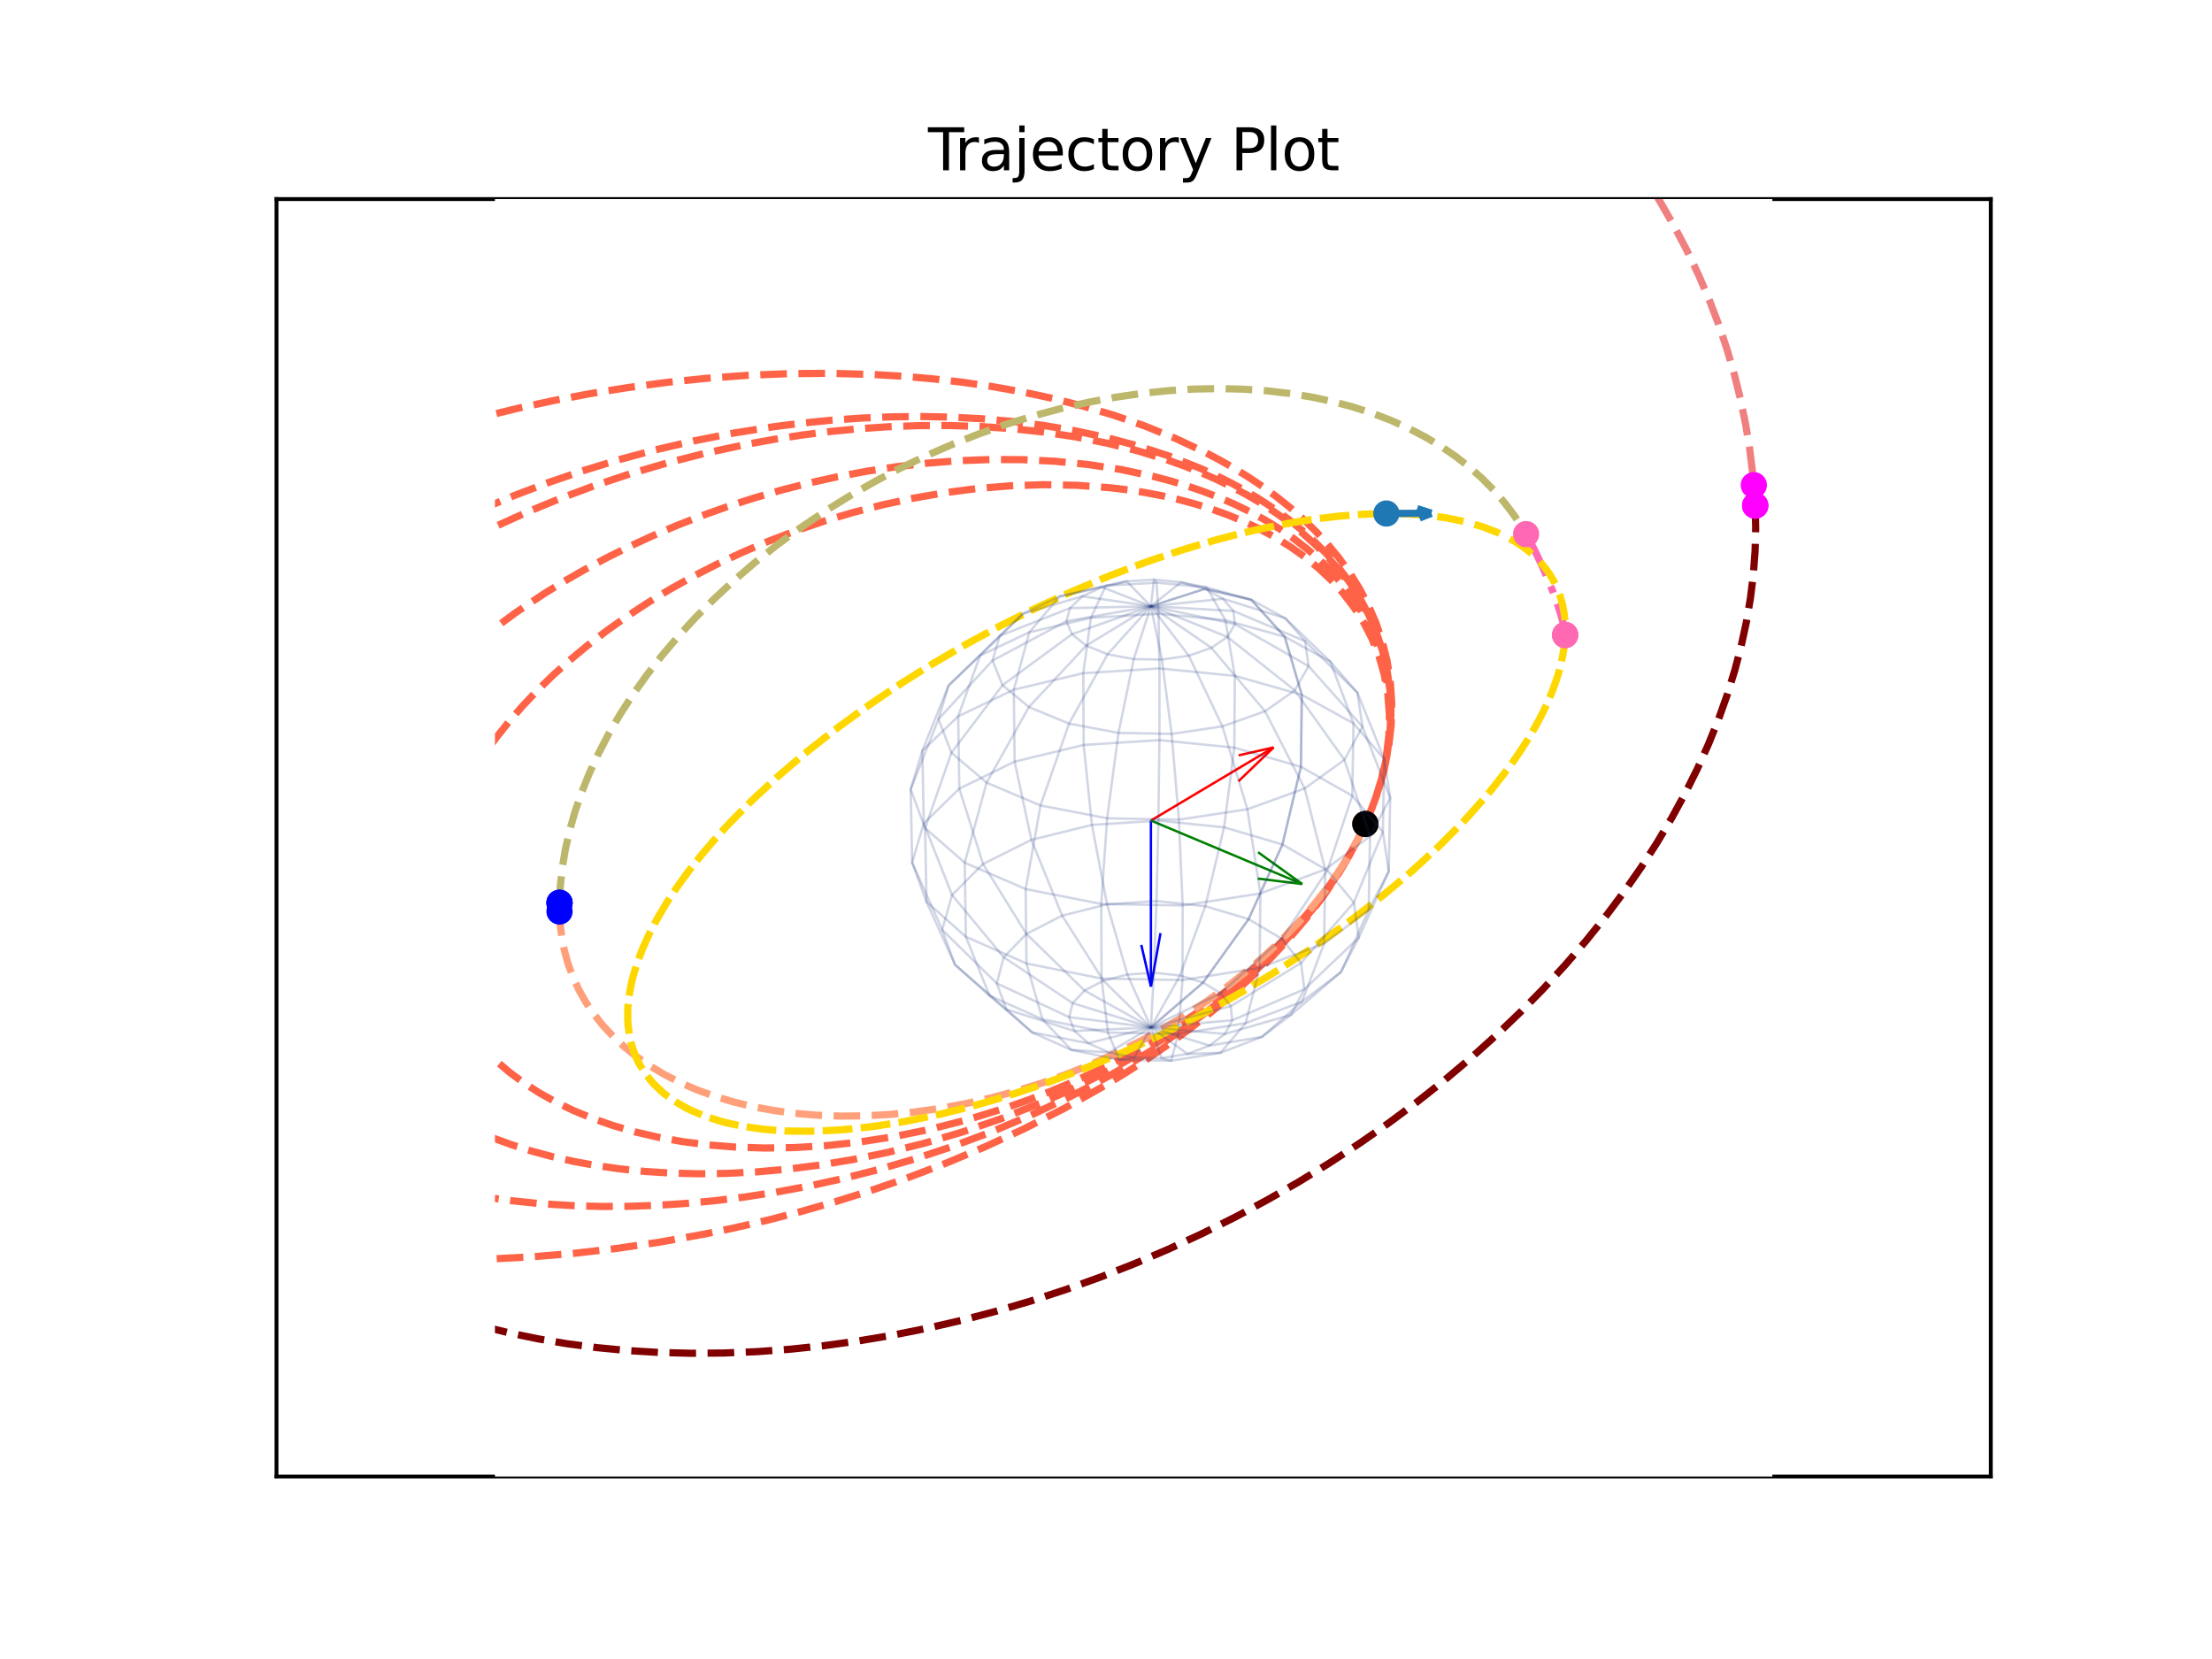 <?xml version="1.0" encoding="utf-8" standalone="no"?>
<!DOCTYPE svg PUBLIC "-//W3C//DTD SVG 1.1//EN"
  "http://www.w3.org/Graphics/SVG/1.1/DTD/svg11.dtd">
<svg xmlns:xlink="http://www.w3.org/1999/xlink" width="460.8pt" height="345.6pt" viewBox="0 0 460.8 345.6" xmlns="http://www.w3.org/2000/svg" version="1.1">
 <defs>
  <style type="text/css">*{stroke-linejoin: round; stroke-linecap: butt}</style>
 </defs>
 <g id="figure_1">
  <g id="patch_1">
   <path d="M 0 345.6 
L 460.8 345.6 
L 460.8 0 
L 0 0 
z
" style="fill: #ffffff"/>
  </g>
  <g id="axes_1">
   <g id="patch_2">
    <path d="M 57.6 307.584 
L 414.72 307.584 
L 414.72 41.472 
L 57.6 41.472 
z
" style="fill: #ffffff"/>
   </g>
   <g id="patch_3">
    <path d="M 57.6 307.584 
L 57.6 41.472 
" style="fill: none; stroke: #000000; stroke-width: 0.8; stroke-linejoin: miter; stroke-linecap: square"/>
   </g>
   <g id="patch_4">
    <path d="M 414.72 307.584 
L 414.72 41.472 
" style="fill: none; stroke: #000000; stroke-width: 0.8; stroke-linejoin: miter; stroke-linecap: square"/>
   </g>
   <g id="patch_5">
    <path d="M 57.6 307.584 
L 414.72 307.584 
" style="fill: none; stroke: #000000; stroke-width: 0.8; stroke-linejoin: miter; stroke-linecap: square"/>
   </g>
   <g id="patch_6">
    <path d="M 57.6 41.472 
L 414.72 41.472 
" style="fill: none; stroke: #000000; stroke-width: 0.8; stroke-linejoin: miter; stroke-linecap: square"/>
   </g>
   <g id="text_1">
    <!-- Trajectory Plot -->
    <g transform="translate(193.323 35.472) scale(0.12 -0.12)">
     <defs>
      <path id="DejaVuSans-54" d="M -19 4666 
L 3928 4666 
L 3928 4134 
L 2272 4134 
L 2272 0 
L 1638 0 
L 1638 4134 
L -19 4134 
L -19 4666 
z
" transform="scale(0.016)"/>
      <path id="DejaVuSans-72" d="M 2631 2963 
Q 2534 3019 2420 3045 
Q 2306 3072 2169 3072 
Q 1681 3072 1420 2755 
Q 1159 2438 1159 1844 
L 1159 0 
L 581 0 
L 581 3500 
L 1159 3500 
L 1159 2956 
Q 1341 3275 1631 3429 
Q 1922 3584 2338 3584 
Q 2397 3584 2469 3576 
Q 2541 3569 2628 3553 
L 2631 2963 
z
" transform="scale(0.016)"/>
      <path id="DejaVuSans-61" d="M 2194 1759 
Q 1497 1759 1228 1600 
Q 959 1441 959 1056 
Q 959 750 1161 570 
Q 1363 391 1709 391 
Q 2188 391 2477 730 
Q 2766 1069 2766 1631 
L 2766 1759 
L 2194 1759 
z
M 3341 1997 
L 3341 0 
L 2766 0 
L 2766 531 
Q 2569 213 2275 61 
Q 1981 -91 1556 -91 
Q 1019 -91 701 211 
Q 384 513 384 1019 
Q 384 1609 779 1909 
Q 1175 2209 1959 2209 
L 2766 2209 
L 2766 2266 
Q 2766 2663 2505 2880 
Q 2244 3097 1772 3097 
Q 1472 3097 1187 3025 
Q 903 2953 641 2809 
L 641 3341 
Q 956 3463 1253 3523 
Q 1550 3584 1831 3584 
Q 2591 3584 2966 3190 
Q 3341 2797 3341 1997 
z
" transform="scale(0.016)"/>
      <path id="DejaVuSans-6a" d="M 603 3500 
L 1178 3500 
L 1178 -63 
Q 1178 -731 923 -1031 
Q 669 -1331 103 -1331 
L -116 -1331 
L -116 -844 
L 38 -844 
Q 366 -844 484 -692 
Q 603 -541 603 -63 
L 603 3500 
z
M 603 4863 
L 1178 4863 
L 1178 4134 
L 603 4134 
L 603 4863 
z
" transform="scale(0.016)"/>
      <path id="DejaVuSans-65" d="M 3597 1894 
L 3597 1613 
L 953 1613 
Q 991 1019 1311 708 
Q 1631 397 2203 397 
Q 2534 397 2845 478 
Q 3156 559 3463 722 
L 3463 178 
Q 3153 47 2828 -22 
Q 2503 -91 2169 -91 
Q 1331 -91 842 396 
Q 353 884 353 1716 
Q 353 2575 817 3079 
Q 1281 3584 2069 3584 
Q 2775 3584 3186 3129 
Q 3597 2675 3597 1894 
z
M 3022 2063 
Q 3016 2534 2758 2815 
Q 2500 3097 2075 3097 
Q 1594 3097 1305 2825 
Q 1016 2553 972 2059 
L 3022 2063 
z
" transform="scale(0.016)"/>
      <path id="DejaVuSans-63" d="M 3122 3366 
L 3122 2828 
Q 2878 2963 2633 3030 
Q 2388 3097 2138 3097 
Q 1578 3097 1268 2742 
Q 959 2388 959 1747 
Q 959 1106 1268 751 
Q 1578 397 2138 397 
Q 2388 397 2633 464 
Q 2878 531 3122 666 
L 3122 134 
Q 2881 22 2623 -34 
Q 2366 -91 2075 -91 
Q 1284 -91 818 406 
Q 353 903 353 1747 
Q 353 2603 823 3093 
Q 1294 3584 2113 3584 
Q 2378 3584 2631 3529 
Q 2884 3475 3122 3366 
z
" transform="scale(0.016)"/>
      <path id="DejaVuSans-74" d="M 1172 4494 
L 1172 3500 
L 2356 3500 
L 2356 3053 
L 1172 3053 
L 1172 1153 
Q 1172 725 1289 603 
Q 1406 481 1766 481 
L 2356 481 
L 2356 0 
L 1766 0 
Q 1100 0 847 248 
Q 594 497 594 1153 
L 594 3053 
L 172 3053 
L 172 3500 
L 594 3500 
L 594 4494 
L 1172 4494 
z
" transform="scale(0.016)"/>
      <path id="DejaVuSans-6f" d="M 1959 3097 
Q 1497 3097 1228 2736 
Q 959 2375 959 1747 
Q 959 1119 1226 758 
Q 1494 397 1959 397 
Q 2419 397 2687 759 
Q 2956 1122 2956 1747 
Q 2956 2369 2687 2733 
Q 2419 3097 1959 3097 
z
M 1959 3584 
Q 2709 3584 3137 3096 
Q 3566 2609 3566 1747 
Q 3566 888 3137 398 
Q 2709 -91 1959 -91 
Q 1206 -91 779 398 
Q 353 888 353 1747 
Q 353 2609 779 3096 
Q 1206 3584 1959 3584 
z
" transform="scale(0.016)"/>
      <path id="DejaVuSans-79" d="M 2059 -325 
Q 1816 -950 1584 -1140 
Q 1353 -1331 966 -1331 
L 506 -1331 
L 506 -850 
L 844 -850 
Q 1081 -850 1212 -737 
Q 1344 -625 1503 -206 
L 1606 56 
L 191 3500 
L 800 3500 
L 1894 763 
L 2988 3500 
L 3597 3500 
L 2059 -325 
z
" transform="scale(0.016)"/>
      <path id="DejaVuSans-20" transform="scale(0.016)"/>
      <path id="DejaVuSans-50" d="M 1259 4147 
L 1259 2394 
L 2053 2394 
Q 2494 2394 2734 2622 
Q 2975 2850 2975 3272 
Q 2975 3691 2734 3919 
Q 2494 4147 2053 4147 
L 1259 4147 
z
M 628 4666 
L 2053 4666 
Q 2838 4666 3239 4311 
Q 3641 3956 3641 3272 
Q 3641 2581 3239 2228 
Q 2838 1875 2053 1875 
L 1259 1875 
L 1259 0 
L 628 0 
L 628 4666 
z
" transform="scale(0.016)"/>
      <path id="DejaVuSans-6c" d="M 603 4863 
L 1178 4863 
L 1178 0 
L 603 0 
L 603 4863 
z
" transform="scale(0.016)"/>
     </defs>
     <use xlink:href="#DejaVuSans-54"/>
     <use xlink:href="#DejaVuSans-72" x="46.334"/>
     <use xlink:href="#DejaVuSans-61" x="87.447"/>
     <use xlink:href="#DejaVuSans-6a" x="148.727"/>
     <use xlink:href="#DejaVuSans-65" x="176.51"/>
     <use xlink:href="#DejaVuSans-63" x="238.033"/>
     <use xlink:href="#DejaVuSans-74" x="293.014"/>
     <use xlink:href="#DejaVuSans-6f" x="332.223"/>
     <use xlink:href="#DejaVuSans-72" x="393.404"/>
     <use xlink:href="#DejaVuSans-79" x="434.518"/>
     <use xlink:href="#DejaVuSans-20" x="493.697"/>
     <use xlink:href="#DejaVuSans-50" x="525.484"/>
     <use xlink:href="#DejaVuSans-6c" x="585.787"/>
     <use xlink:href="#DejaVuSans-6f" x="613.57"/>
     <use xlink:href="#DejaVuSans-74" x="674.752"/>
    </g>
   </g>
  </g>
  <g id="patch_7">
   <path d="M 103.104 307.584 
L 369.216 307.584 
L 369.216 41.472 
L 103.104 41.472 
z
" style="fill: #ffffff"/>
  </g>
  <g id="axes_2">
   <g id="line2d_1">
    <path clip-path="url(#pd0f979c79f)" style="fill: none; stroke-dasharray: 5.55,2.4; stroke-dashoffset: 0; stroke: #ff8c00; stroke-width: 1.5"/>
   </g>
   <g id="line2d_2">
    <path d="M 310.729 -1 
L 318.941 7.633 
L 325.637 14.989 
L 329.745 19.724 
L 329.745 19.724 
" clip-path="url(#pd0f979c79f)" style="fill: none; stroke-dasharray: 9.6,2.4,1.5,2.4; stroke-dashoffset: 0; stroke: #00ffff; stroke-width: 1.5"/>
   </g>
   <g id="line2d_3">
    <path d="M 331.452 21.766 
L 335.359 26.678 
L 339.098 31.742 
L 342.512 36.741 
L 345.748 41.886 
L 348.666 46.944 
L 351.398 52.138 
L 353.822 57.224 
L 356.056 62.433 
L 357.997 67.51 
L 359.746 72.698 
L 361.292 77.994 
L 362.567 83.125 
L 363.642 88.349 
L 364.511 93.662 
L 365.167 99.06 
L 365.353 101.07 
L 365.353 101.07 
" clip-path="url(#pd0f979c79f)" style="fill: none; stroke-dasharray: 5.55,2.4; stroke-dashoffset: 0; stroke: #f08080; stroke-width: 1.5"/>
   </g>
   <g id="line2d_4">
    <path d="M 365.353 101.07 
L 365.637 105.31 
L 365.637 105.31 
" clip-path="url(#pd0f979c79f)" style="fill: none; stroke-dasharray: 9.6,2.4,1.5,2.4; stroke-dashoffset: 0; stroke: #ff00ff; stroke-width: 1.5"/>
   </g>
   <g id="line2d_5">
    <path d="M 365.639 105.335 
L 365.742 110.03 
L 365.615 114.805 
L 365.253 119.653 
L 364.653 124.567 
L 363.81 129.54 
L 362.724 134.565 
L 361.392 139.632 
L 359.813 144.734 
L 357.988 149.86 
L 355.915 155.002 
L 353.598 160.149 
L 351.038 165.292 
L 348.239 170.419 
L 345.204 175.521 
L 341.94 180.587 
L 338.452 185.606 
L 334.547 190.827 
L 330.411 195.973 
L 326.055 201.031 
L 321.49 205.991 
L 316.728 210.841 
L 311.781 215.572 
L 306.402 220.401 
L 300.851 225.077 
L 295.144 229.592 
L 289.296 233.938 
L 283.324 238.108 
L 276.953 242.28 
L 270.483 246.247 
L 263.93 250.003 
L 257.314 253.546 
L 250.346 257.019 
L 243.345 260.256 
L 236.326 263.255 
L 229.307 266.018 
L 221.998 268.651 
L 214.72 271.031 
L 207.487 273.161 
L 200.314 275.046 
L 193.211 276.69 
L 185.899 278.153 
L 178.687 279.365 
L 171.584 280.335 
L 164.6 281.068 
L 157.743 281.571 
L 150.754 281.857 
L 143.91 281.91 
L 137.198 281.735 
L 130.652 281.338 
L 124.275 280.729 
L 118.073 279.913 
L 112.049 278.899 
L 106.206 277.692 
L 100.547 276.301 
L 95.075 274.731 
L 89.792 272.989 
L 84.7 271.082 
L 79.801 269.016 
L 75.095 266.796 
L 70.585 264.429 
L 66.271 261.919 
L 62.154 259.274 
L 58.235 256.498 
L 54.514 253.596 
L 50.993 250.573 
L 47.672 247.435 
L 44.551 244.187 
L 41.63 240.834 
L 38.91 237.379 
L 36.391 233.829 
L 34.073 230.187 
L 31.955 226.459 
L 30.039 222.648 
L 28.323 218.76 
L 26.754 214.644 
L 25.401 210.455 
L 24.264 206.196 
L 23.342 201.874 
L 23.056 200.257 
L 23.056 200.257 
" clip-path="url(#pd0f979c79f)" style="fill: none; stroke-dasharray: 5.55,2.4; stroke-dashoffset: 0; stroke: #800000; stroke-width: 1.5"/>
   </g>
   <g id="line2d_6">
    <path d="M 23.056 200.257 
L 23.053 200.24 
L 23.05 200.223 
L 23.047 200.205 
L 23.044 200.188 
L 23.041 200.171 
L 23.038 200.154 
L 23.035 200.137 
L 23.033 200.12 
L 23.03 200.103 
L 23.027 200.086 
L 23.024 200.069 
L 23.021 200.052 
L 23.019 200.035 
L 23.016 200.019 
L 23.013 200.002 
L 23.01 199.985 
L 23.008 199.968 
L 23.005 199.952 
L 23.002 199.935 
L 22.999 199.919 
L 22.997 199.902 
L 22.994 199.885 
L 22.991 199.869 
L 22.989 199.853 
L 22.986 199.836 
L 22.983 199.82 
L 22.981 199.804 
L 22.978 199.787 
L 22.975 199.771 
L 22.973 199.755 
L 22.97 199.739 
L 22.968 199.723 
L 22.965 199.706 
L 22.962 199.69 
L 22.96 199.674 
L 22.957 199.658 
L 22.955 199.642 
L 22.952 199.627 
L 22.95 199.611 
L 22.947 199.595 
L 22.945 199.579 
L 22.942 199.563 
L 22.94 199.548 
L 22.937 199.532 
L 22.935 199.516 
L 22.932 199.501 
L 22.93 199.485 
L 22.927 199.47 
L 22.925 199.454 
L 22.922 199.439 
L 22.92 199.423 
L 22.918 199.408 
L 22.915 199.393 
L 22.913 199.377 
L 22.91 199.362 
L 22.908 199.347 
L 22.906 199.332 
L 22.903 199.317 
L 22.901 199.302 
L 22.899 199.287 
L 22.896 199.272 
L 22.894 199.257 
L 22.892 199.242 
L 22.889 199.227 
L 22.887 199.212 
L 22.885 199.197 
L 22.883 199.183 
L 22.88 199.168 
L 22.878 199.153 
L 22.876 199.138 
L 22.874 199.124 
L 22.871 199.109 
L 22.869 199.095 
L 22.867 199.08 
L 22.865 199.066 
L 22.863 199.051 
L 22.861 199.037 
L 22.858 199.023 
L 22.856 199.009 
L 22.854 198.994 
L 22.852 198.98 
L 22.85 198.966 
L 22.848 198.952 
L 22.846 198.938 
L 22.844 198.924 
L 22.841 198.91 
L 22.839 198.896 
L 22.837 198.882 
L 22.835 198.868 
L 22.833 198.854 
L 22.831 198.84 
L 22.829 198.827 
L 22.827 198.813 
L 22.825 198.799 
L 22.823 198.786 
L 22.821 198.772 
L 22.819 198.759 
L 22.817 198.745 
L 22.815 198.732 
L 22.813 198.718 
L 22.811 198.705 
L 22.81 198.692 
L 22.808 198.678 
L 22.806 198.665 
L 22.804 198.652 
L 22.802 198.639 
L 22.8 198.626 
L 22.798 198.612 
L 22.796 198.599 
L 22.794 198.586 
L 22.793 198.573 
L 22.791 198.561 
L 22.789 198.548 
L 22.787 198.535 
L 22.785 198.522 
L 22.784 198.509 
L 22.782 198.497 
L 22.78 198.484 
L 22.778 198.471 
L 22.776 198.459 
L 22.775 198.446 
" clip-path="url(#pd0f979c79f)" style="fill: none; stroke-dasharray: 9.6,2.4,1.5,2.4; stroke-dashoffset: 0; stroke: #dc143c; stroke-width: 1.5"/>
   </g>
   <g id="line2d_7">
    <path d="M 22.774 198.444 
L 22.421 194.931 
L 22.331 191.371 
L 22.506 187.77 
L 22.944 184.131 
L 23.647 180.461 
L 24.613 176.763 
L 25.845 173.044 
L 27.341 169.307 
L 29.103 165.558 
L 31.131 161.802 
L 33.427 158.045 
L 35.989 154.292 
L 38.821 150.55 
L 41.921 146.823 
L 45.292 143.119 
L 48.935 139.444 
L 52.849 135.805 
L 57.036 132.209 
L 61.497 128.664 
L 66.233 125.178 
L 71.244 121.76 
L 76.531 118.419 
L 82.095 115.164 
L 87.935 112.006 
L 94.053 108.957 
L 100.449 106.029 
L 107.121 103.235 
L 114.069 100.589 
L 121.291 98.108 
L 128.787 95.809 
L 136.553 93.712 
L 144.586 91.837 
L 152.88 90.21 
L 161.429 88.857 
L 167.267 88.123 
L 173.21 87.534 
L 179.256 87.103 
L 185.4 86.842 
L 191.636 86.763 
L 197.958 86.883 
L 204.356 87.219 
L 210.82 87.789 
L 217.339 88.616 
L 223.896 89.722 
L 230.473 91.136 
L 237.044 92.889 
L 243.581 95.017 
L 250.043 97.56 
L 253.232 99.002 
L 256.382 100.565 
L 259.487 102.257 
L 262.536 104.085 
L 265.518 106.056 
L 268.421 108.178 
L 271.231 110.46 
L 273.932 112.911 
L 276.507 115.538 
L 278.934 118.351 
L 281.19 121.357 
L 283.251 124.563 
L 285.087 127.976 
L 286.667 131.599 
L 287.959 135.432 
L 288.927 139.472 
L 289.538 143.71 
L 289.758 148.132 
L 289.559 152.716 
L 288.919 157.433 
L 287.824 162.246 
L 286.261 167.148 
L 284.257 172.055 
L 281.815 176.953 
L 278.975 181.792 
L 275.79 186.511 
L 272.308 191.077 
L 268.578 195.466 
L 264.649 199.661 
L 260.565 203.654 
L 256.363 207.44 
L 252.081 211.021 
L 247.745 214.4 
L 243.38 217.586 
L 239.005 220.586 
L 234.636 223.409 
L 230.286 226.065 
L 221.677 230.913 
L 213.235 235.203 
L 204.989 238.999 
L 196.958 242.36 
L 189.146 245.335 
L 181.557 247.967 
L 174.186 250.291 
L 167.029 252.339 
L 160.08 254.138 
L 153.332 255.711 
L 146.777 257.078 
L 137.294 258.78 
L 128.209 260.106 
L 119.5 261.1 
L 111.15 261.795 
L 103.14 262.22 
L 95.455 262.4 
L 88.079 262.357 
L 81.001 262.109 
L 74.207 261.671 
L 67.689 261.058 
L 61.437 260.283 
L 55.441 259.355 
L 49.695 258.286 
L 44.191 257.083 
L 38.924 255.755 
L 33.887 254.309 
L 29.075 252.752 
L 24.485 251.088 
L 20.11 249.325 
L 15.949 247.467 
L 11.997 245.519 
L 8.252 243.486 
L 4.71 241.37 
L 1.369 239.177 
L -1 237.486 
M -1 140.731 
L 3.01 136.788 
L 7.643 132.607 
L 12.626 128.474 
L 17.963 124.399 
L 23.656 120.391 
L 29.707 116.462 
L 36.117 112.622 
L 42.888 108.884 
L 50.023 105.261 
L 57.523 101.768 
L 65.39 98.42 
L 73.625 95.234 
L 80.043 92.962 
L 86.669 90.801 
L 93.502 88.759 
L 100.544 86.847 
L 107.792 85.077 
L 115.247 83.459 
L 122.908 82.008 
L 130.772 80.739 
L 138.838 79.668 
L 147.102 78.813 
L 155.561 78.196 
L 164.207 77.84 
L 173.036 77.771 
L 182.035 78.021 
L 188.124 78.382 
L 194.278 78.912 
L 200.492 79.626 
L 206.759 80.538 
L 213.07 81.664 
L 219.414 83.025 
L 225.777 84.642 
L 232.144 86.539 
L 238.493 88.745 
L 244.798 91.292 
L 251.026 94.218 
L 254.097 95.837 
L 257.132 97.566 
L 260.123 99.413 
L 263.062 101.385 
L 265.94 103.488 
L 268.744 105.731 
L 271.463 108.121 
L 274.082 110.668 
L 276.584 113.378 
L 278.952 116.262 
L 281.163 119.327 
L 283.195 122.582 
L 285.019 126.033 
L 286.606 129.686 
L 287.924 133.544 
L 288.938 137.605 
L 289.614 141.865 
L 289.916 146.312 
L 289.813 150.927 
L 289.278 155.685 
L 288.295 160.552 
L 286.854 165.491 
L 284.98 170.408 
L 282.699 175.242 
L 280.016 180.014 
L 276.969 184.68 
L 273.605 189.205 
L 269.97 193.562 
L 266.114 197.73 
L 262.079 201.696 
L 257.91 205.454 
L 253.642 209 
L 249.307 212.338 
L 244.93 215.472 
L 240.535 218.41 
L 236.14 221.159 
L 231.759 223.729 
L 227.405 226.128 
L 223.086 228.367 
L 214.584 232.396 
L 206.294 235.885 
L 198.238 238.894 
L 190.43 241.474 
L 182.872 243.673 
L 175.564 245.53 
L 168.503 247.078 
L 161.683 248.347 
L 155.099 249.363 
L 148.743 250.147 
L 142.61 250.72 
L 136.691 251.098 
L 130.981 251.296 
L 125.473 251.327 
L 120.163 251.203 
L 112.555 250.749 
L 105.36 250.002 
L 98.563 248.986 
L 92.151 247.727 
L 86.111 246.242 
L 80.431 244.551 
L 75.102 242.669 
L 70.116 240.609 
L 65.464 238.385 
L 61.14 236.007 
L 57.137 233.486 
L 53.45 230.832 
L 50.075 228.053 
L 47.008 225.158 
L 44.243 222.153 
L 41.78 219.048 
L 39.614 215.847 
L 37.744 212.559 
L 36.167 209.189 
L 34.882 205.743 
L 33.888 202.227 
L 33.183 198.648 
L 32.767 195.011 
L 32.639 191.322 
L 32.799 187.586 
L 33.246 183.809 
L 33.981 179.996 
L 35.003 176.155 
L 36.313 172.29 
L 37.912 168.407 
L 39.799 164.512 
L 41.975 160.613 
L 44.441 156.714 
L 47.198 152.824 
L 50.247 148.948 
L 53.588 145.095 
L 57.221 141.271 
L 61.149 137.485 
L 65.372 133.745 
L 69.89 130.06 
L 74.704 126.439 
L 79.815 122.892 
L 85.223 119.43 
L 90.928 116.065 
L 96.932 112.809 
L 103.232 109.674 
L 109.83 106.676 
L 116.723 103.83 
L 123.911 101.154 
L 131.39 98.666 
L 139.159 96.388 
L 147.211 94.342 
L 155.543 92.556 
L 161.248 91.524 
L 167.071 90.63 
L 173.009 89.885 
L 179.056 89.301 
L 185.208 88.889 
L 191.46 88.666 
L 197.803 88.646 
L 204.23 88.847 
L 210.728 89.289 
L 217.285 89.993 
L 223.885 90.986 
L 230.507 92.295 
L 237.126 93.953 
L 243.709 95.996 
L 246.976 97.175 
L 250.218 98.466 
L 253.428 99.876 
L 256.599 101.411 
L 259.723 103.078 
L 262.788 104.884 
L 265.784 106.837 
L 268.699 108.946 
L 271.517 111.218 
L 274.222 113.662 
L 276.795 116.286 
L 279.216 119.099 
L 281.461 122.109 
L 283.503 125.323 
L 285.313 128.745 
L 286.861 132.378 
L 288.112 136.223 
L 289.033 140.274 
L 289.589 144.522 
L 289.749 148.95 
L 289.484 153.536 
L 288.775 158.25 
L 287.61 163.053 
L 285.987 167.914 
L 283.941 172.727 
L 281.498 177.45 
L 278.666 182.094 
L 275.49 186.617 
L 272.015 190.986 
L 268.289 195.177 
L 264.355 199.173 
L 260.26 202.961 
L 256.041 206.536 
L 251.734 209.897 
L 247.369 213.046 
L 242.971 215.989 
L 238.561 218.732 
L 234.158 221.284 
L 229.775 223.652 
L 225.425 225.847 
L 221.116 227.876 
L 216.857 229.749 
L 208.507 233.059 
L 200.407 235.841 
L 192.577 238.15 
L 185.024 240.037 
L 177.751 241.543 
L 170.756 242.706 
L 164.037 243.558 
L 157.587 244.128 
L 151.402 244.441 
L 145.475 244.517 
L 139.8 244.375 
L 134.37 244.033 
L 129.178 243.504 
L 124.222 242.804 
L 119.495 241.942 
L 114.991 240.931 
L 110.706 239.779 
L 106.636 238.495 
L 102.777 237.089 
L 99.124 235.566 
L 95.676 233.933 
L 92.427 232.198 
L 89.376 230.365 
L 86.521 228.441 
L 83.857 226.43 
L 81.384 224.336 
L 79.1 222.166 
L 77.002 219.922 
L 75.089 217.609 
L 73.36 215.232 
L 71.813 212.792 
L 70.446 210.295 
L 69.26 207.744 
L 68.253 205.142 
L 67.424 202.492 
L 66.773 199.799 
L 66.298 197.064 
L 66 194.291 
L 65.878 191.484 
L 65.931 188.645 
L 66.16 185.778 
L 66.563 182.885 
L 67.142 179.971 
L 67.895 177.037 
L 68.823 174.087 
L 69.925 171.124 
L 71.203 168.153 
L 72.654 165.175 
L 74.281 162.194 
L 76.082 159.215 
L 78.058 156.24 
L 80.209 153.273 
L 83.764 148.846 
L 87.713 144.46 
L 92.056 140.128 
L 96.794 135.865 
L 101.925 131.689 
L 107.45 127.615 
L 113.368 123.663 
L 117.531 121.105 
L 121.867 118.617 
L 126.375 116.205 
L 131.054 113.877 
L 135.904 111.64 
L 140.923 109.502 
L 146.108 107.472 
L 151.458 105.561 
L 156.97 103.778 
L 162.64 102.134 
L 168.466 100.642 
L 174.441 99.316 
L 180.562 98.169 
L 186.819 97.217 
L 193.207 96.479 
L 199.714 95.975 
L 206.328 95.725 
L 213.036 95.754 
L 219.817 96.09 
L 226.651 96.763 
L 233.509 97.809 
L 240.357 99.265 
L 243.764 100.161 
L 247.15 101.177 
L 250.51 102.32 
L 253.834 103.595 
L 257.114 105.011 
L 260.339 106.574 
L 263.496 108.294 
L 266.573 110.177 
L 269.555 112.232 
L 272.424 114.468 
L 275.161 116.894 
L 277.745 119.517 
L 280.152 122.345 
L 282.356 125.384 
L 284.327 128.64 
L 286.034 132.114 
L 287.444 135.806 
L 288.524 139.712 
L 289.24 143.821 
L 289.561 148.117 
L 289.459 152.579 
L 288.913 157.177 
L 287.912 161.876 
L 286.452 166.64 
L 284.561 171.371 
L 282.263 176.029 
L 279.562 180.625 
L 276.502 185.112 
L 273.126 189.455 
L 269.479 193.629 
L 265.608 197.61 
L 261.557 201.385 
L 257.366 204.946 
L 253.072 208.289 
L 248.707 211.414 
L 244.299 214.325 
L 239.872 217.027 
L 235.445 219.527 
L 231.035 221.834 
L 226.656 223.954 
L 222.319 225.899 
L 218.032 227.675 
L 213.803 229.292 
L 209.637 230.758 
L 201.512 233.268 
L 193.681 235.265 
L 186.157 236.799 
L 178.947 237.918 
L 172.052 238.66 
L 165.47 239.062 
L 159.197 239.153 
L 153.228 238.961 
L 147.558 238.509 
L 142.182 237.818 
L 137.093 236.907 
L 132.287 235.792 
L 127.758 234.489 
L 123.501 233.01 
L 119.512 231.369 
L 115.785 229.575 
L 112.318 227.64 
L 109.106 225.572 
L 106.147 223.381 
L 103.436 221.074 
L 100.972 218.659 
L 98.751 216.143 
L 96.772 213.534 
L 95.032 210.836 
L 93.53 208.058 
L 92.264 205.203 
L 91.232 202.28 
L 90.434 199.292 
L 89.868 196.245 
L 89.533 193.145 
L 89.428 189.997 
L 89.554 186.807 
L 89.908 183.578 
L 90.49 180.318 
L 91.301 177.031 
L 92.339 173.722 
L 93.604 170.397 
L 95.096 167.061 
L 96.815 163.72 
L 98.76 160.379 
L 100.931 157.046 
L 103.328 153.724 
L 105.951 150.422 
L 108.798 147.146 
L 111.87 143.901 
L 115.166 140.697 
L 118.685 137.539 
L 122.426 134.437 
L 126.389 131.397 
L 130.572 128.43 
L 134.974 125.545 
L 139.593 122.75 
L 144.426 120.058 
L 149.471 117.479 
L 154.724 115.026 
L 160.183 112.711 
L 165.842 110.55 
L 171.696 108.556 
L 177.737 106.749 
L 183.959 105.145 
L 190.351 103.765 
L 196.903 102.631 
L 203.599 101.768 
L 210.422 101.204 
L 217.353 100.969 
L 224.364 101.096 
L 231.424 101.624 
L 234.961 102.052 
L 238.494 102.597 
L 242.018 103.264 
L 245.525 104.06 
L 249.006 104.993 
L 252.454 106.069 
L 255.856 107.296 
L 259.203 108.682 
L 262.481 110.235 
L 265.675 111.963 
L 268.769 113.875 
L 271.745 115.979 
L 274.582 118.283 
L 277.257 120.796 
L 279.746 123.524 
L 282.021 126.473 
L 284.053 129.645 
L 285.809 133.044 
L 287.258 136.666 
L 288.365 140.504 
L 289.099 144.548 
L 289.43 148.779 
L 289.331 153.174 
L 288.785 157.702 
L 287.782 162.328 
L 286.32 167.011 
L 284.433 171.65 
L 284.433 171.65 
" clip-path="url(#pd0f979c79f)" style="fill: none; stroke-dasharray: 5.55,2.4; stroke-dashoffset: 0; stroke: #ff6347; stroke-width: 1.5"/>
   </g>
   <g id="line2d_8">
    <path d="M 284.431 171.655 
L 282.871 174.848 
L 280.847 178.456 
L 278.578 182.008 
L 276.086 185.483 
L 273.392 188.863 
L 270.519 192.136 
L 267.102 195.675 
L 263.519 199.048 
L 259.802 202.248 
L 255.978 205.269 
L 251.636 208.411 
L 247.227 211.326 
L 242.78 214.019 
L 237.872 216.728 
L 232.974 219.181 
L 227.668 221.575 
L 222.424 223.69 
L 217.261 225.541 
L 211.777 227.263 
L 206.42 228.711 
L 201.202 229.899 
L 195.747 230.91 
L 190.469 231.659 
L 185.374 232.164 
L 180.122 232.454 
L 175.085 232.502 
L 170.265 232.324 
L 165.662 231.937 
L 161.276 231.353 
L 157.105 230.587 
L 152.892 229.581 
L 148.921 228.393 
L 145.189 227.036 
L 141.696 225.521 
L 138.436 223.857 
L 135.397 222.046 
L 132.592 220.105 
L 130.018 218.041 
L 127.674 215.864 
L 125.559 213.58 
L 123.669 211.196 
L 122.005 208.72 
L 120.565 206.158 
L 119.347 203.517 
L 118.35 200.802 
L 117.573 198.02 
L 117.015 195.177 
L 116.675 192.277 
L 116.559 189.884 
L 116.559 189.884 
" clip-path="url(#pd0f979c79f)" style="fill: none; stroke-dasharray: 5.55,2.4; stroke-dashoffset: 0; stroke: #ffa07a; stroke-width: 1.5"/>
   </g>
   <g id="line2d_9">
    <path d="M 116.559 189.884 
L 116.558 189.865 
L 116.558 189.845 
L 116.558 189.825 
L 116.557 189.805 
L 116.557 189.785 
L 116.557 189.765 
L 116.556 189.745 
L 116.556 189.725 
L 116.556 189.705 
L 116.556 189.684 
L 116.555 189.664 
L 116.555 189.644 
L 116.555 189.623 
L 116.555 189.603 
L 116.554 189.583 
L 116.554 189.562 
L 116.554 189.542 
L 116.554 189.521 
L 116.553 189.5 
L 116.553 189.48 
L 116.553 189.459 
L 116.553 189.438 
L 116.553 189.417 
L 116.553 189.396 
L 116.552 189.376 
L 116.552 189.355 
L 116.552 189.334 
L 116.552 189.313 
L 116.552 189.291 
L 116.552 189.27 
L 116.552 189.249 
L 116.552 189.228 
L 116.552 189.207 
L 116.552 189.185 
L 116.552 189.164 
L 116.552 189.142 
L 116.551 189.121 
L 116.551 189.099 
L 116.551 189.078 
L 116.551 189.056 
L 116.551 189.034 
L 116.551 189.013 
L 116.552 188.991 
L 116.552 188.969 
L 116.552 188.947 
L 116.552 188.925 
L 116.552 188.903 
L 116.552 188.881 
L 116.552 188.859 
L 116.552 188.837 
L 116.552 188.815 
L 116.552 188.793 
L 116.552 188.771 
L 116.552 188.748 
L 116.553 188.726 
L 116.553 188.704 
L 116.553 188.681 
L 116.553 188.659 
L 116.553 188.636 
L 116.553 188.613 
L 116.554 188.591 
L 116.554 188.568 
L 116.554 188.545 
L 116.554 188.523 
L 116.555 188.5 
L 116.555 188.477 
L 116.555 188.454 
L 116.555 188.431 
L 116.556 188.408 
L 116.556 188.385 
L 116.556 188.362 
L 116.557 188.338 
L 116.557 188.315 
L 116.557 188.292 
L 116.558 188.269 
L 116.558 188.245 
L 116.558 188.222 
L 116.559 188.198 
L 116.559 188.175 
L 116.56 188.151 
L 116.56 188.127 
L 116.56 188.104 
L 116.561 188.08 
" clip-path="url(#pd0f979c79f)" style="fill: none; stroke-dasharray: 9.6,2.4,1.5,2.4; stroke-dashoffset: 0; stroke: #0000ff; stroke-width: 1.5"/>
   </g>
   <g id="line2d_10">
    <path d="M 116.561 188.076 
L 116.734 184.489 
L 117.123 180.863 
L 117.77 176.972 
L 118.656 173.052 
L 119.779 169.109 
L 121.137 165.153 
L 122.727 161.19 
L 124.545 157.229 
L 126.717 153.048 
L 129.138 148.887 
L 131.802 144.758 
L 134.705 140.671 
L 137.841 136.634 
L 141.205 132.659 
L 144.789 128.755 
L 148.587 124.932 
L 152.82 120.996 
L 157.273 117.173 
L 161.937 113.477 
L 166.8 109.918 
L 171.852 106.508 
L 177.081 103.26 
L 182.473 100.185 
L 187.719 97.444 
L 193.062 94.889 
L 198.514 92.519 
L 204.063 90.343 
L 209.693 88.37 
L 215.39 86.609 
L 221.14 85.071 
L 226.925 83.762 
L 232.408 82.746 
L 237.894 81.951 
L 243.369 81.382 
L 248.815 81.048 
L 253.902 80.951 
L 258.935 81.071 
L 263.902 81.413 
L 268.787 81.98 
L 273.278 82.719 
L 277.672 83.662 
L 281.954 84.81 
L 286.111 86.165 
L 289.867 87.618 
L 293.491 89.252 
L 296.972 91.068 
L 300.299 93.066 
L 303.24 95.082 
L 306.029 97.253 
L 308.656 99.576 
L 311.113 102.05 
L 313.39 104.67 
L 315.48 107.436 
L 317.233 110.113 
L 317.913 111.263 
L 317.913 111.263 
" clip-path="url(#pd0f979c79f)" style="fill: none; stroke-dasharray: 5.55,2.4; stroke-dashoffset: 0; stroke: #bdb76b; stroke-width: 1.5"/>
   </g>
   <g id="line2d_11">
    <path d="M 317.913 111.263 
L 319.682 114.576 
L 321.577 118.604 
L 323.404 123.005 
L 324.864 127.084 
L 325.736 130.129 
L 326.044 131.919 
L 326.052 132.281 
L 326.052 132.281 
" clip-path="url(#pd0f979c79f)" style="fill: none; stroke-dasharray: 9.6,2.4,1.5,2.4; stroke-dashoffset: 0; stroke: #ff69b4; stroke-width: 1.5"/>
   </g>
   <g id="line2d_12">
    <path d="M 326.051 132.284 
L 325.893 134.298 
L 325.584 136.386 
L 325.122 138.546 
L 324.504 140.775 
L 323.727 143.07 
L 322.79 145.428 
L 321.69 147.846 
L 320.426 150.32 
L 318.998 152.845 
L 317.406 155.418 
L 315.65 158.034 
L 313.732 160.686 
L 309.415 166.082 
L 304.478 171.56 
L 298.954 177.069 
L 292.885 182.559 
L 286.325 187.977 
L 279.334 193.271 
L 271.978 198.392 
L 264.332 203.293 
L 256.468 207.933 
L 248.462 212.275 
L 240.39 216.288 
L 232.321 219.947 
L 224.324 223.233 
L 216.46 226.135 
L 208.784 228.646 
L 201.346 230.763 
L 194.189 232.49 
L 187.347 233.832 
L 180.851 234.802 
L 174.725 235.41 
L 168.985 235.671 
L 163.646 235.602 
L 158.716 235.22 
L 154.2 234.543 
L 150.1 233.589 
L 146.414 232.376 
L 143.138 230.923 
L 140.267 229.248 
L 137.793 227.367 
L 135.709 225.299 
L 134.004 223.058 
L 132.668 220.66 
L 131.69 218.121 
L 131.06 215.454 
L 130.765 212.672 
L 130.794 209.789 
L 131.136 206.817 
L 131.779 203.766 
L 132.711 200.648 
L 133.922 197.472 
L 135.401 194.248 
L 137.135 190.987 
L 139.116 187.695 
L 141.333 184.382 
L 143.776 181.056 
L 146.435 177.723 
L 149.301 174.392 
L 152.364 171.069 
L 157.309 166.114 
L 162.65 161.215 
L 168.356 156.391 
L 174.4 151.664 
L 180.755 147.054 
L 187.393 142.581 
L 194.288 138.264 
L 201.411 134.125 
L 208.734 130.184 
L 216.228 126.463 
L 223.861 122.985 
L 231.602 119.773 
L 239.413 116.852 
L 247.258 114.25 
L 252.486 112.705 
L 257.696 111.323 
L 262.874 110.114 
L 268.005 109.085 
L 273.072 108.248 
L 278.057 107.613 
L 282.94 107.189 
L 287.701 106.989 
L 292.318 107.022 
L 296.766 107.301 
L 301.02 107.835 
L 305.052 108.638 
L 308.832 109.718 
L 312.33 111.087 
L 315.513 112.753 
L 316.976 113.701 
L 318.347 114.726 
L 319.621 115.83 
L 320.795 117.012 
L 321.864 118.275 
L 322.822 119.617 
L 323.666 121.04 
L 324.392 122.543 
L 324.993 124.126 
L 325.467 125.789 
L 325.808 127.532 
L 326.012 129.353 
L 326.076 131.252 
L 325.995 133.227 
L 325.766 135.277 
L 325.385 137.399 
L 324.85 139.592 
L 324.157 141.852 
L 323.304 144.177 
L 322.29 146.564 
L 321.112 149.009 
L 319.771 151.508 
L 318.266 154.056 
L 316.596 156.65 
L 314.763 159.284 
L 310.614 164.65 
L 305.838 170.111 
L 300.464 175.617 
L 294.535 181.117 
L 288.098 186.559 
L 281.214 191.89 
L 273.948 197.062 
L 266.371 202.026 
L 258.557 206.738 
L 250.581 211.162 
L 242.519 215.264 
L 234.443 219.018 
L 226.421 222.404 
L 218.516 225.408 
L 210.786 228.022 
L 203.281 230.243 
L 196.045 232.072 
L 189.118 233.515 
L 182.528 234.582 
L 176.302 235.284 
L 170.459 235.635 
L 165.014 235.651 
L 159.976 235.35 
L 155.35 234.749 
L 151.14 233.866 
L 147.345 232.72 
L 143.961 231.328 
L 140.984 229.71 
L 138.407 227.882 
L 136.221 225.861 
L 134.417 223.664 
L 132.985 221.306 
L 131.914 218.803 
L 131.193 216.168 
L 130.811 213.416 
L 130.756 210.558 
L 131.016 207.608 
L 131.581 204.577 
L 132.438 201.475 
L 133.577 198.314 
L 134.985 195.102 
L 136.654 191.85 
L 138.571 188.566 
L 140.726 185.258 
L 143.11 181.934 
L 145.713 178.603 
L 148.525 175.27 
L 151.537 171.944 
L 156.41 166.982 
L 161.683 162.071 
L 167.327 157.233 
L 173.314 152.488 
L 179.616 147.856 
L 186.207 143.357 
L 193.058 139.011 
L 200.143 134.839 
L 207.433 130.862 
L 214.899 127.101 
L 222.51 123.578 
L 230.234 120.317 
L 238.036 117.343 
L 245.878 114.683 
L 253.718 112.364 
L 258.922 111.022 
L 264.091 109.854 
L 269.208 108.87 
L 274.257 108.08 
L 279.22 107.493 
L 284.077 107.121 
L 288.806 106.975 
L 288.806 106.975 
" clip-path="url(#pd0f979c79f)" style="fill: none; stroke-dasharray: 5.55,2.4; stroke-dashoffset: 0; stroke: #ffd700; stroke-width: 1.5"/>
   </g>
   <g id="Path3DCollection_1">
    <defs>
     <path id="m7c16b45f75" d="M 0 2.236 
C 0.593 2.236 1.162 2 1.581 1.581 
C 2 1.162 2.236 0.593 2.236 0 
C 2.236 -0.593 2 -1.162 1.581 -1.581 
C 1.162 -2 0.593 -2.236 0 -2.236 
C -0.593 -2.236 -1.162 -2 -1.581 -1.581 
C -2 -1.162 -2.236 -0.593 -2.236 0 
C -2.236 0.593 -2 1.162 -1.581 1.581 
C -1.162 2 -0.593 2.236 0 2.236 
z
" style="stroke: #00ffff"/>
    </defs>
    <g clip-path="url(#pd0f979c79f)"/>
   </g>
   <g id="Path3DCollection_2">
    <defs>
     <path id="m8bb2a96c5a" d="M 0 2.236 
C 0.593 2.236 1.162 2 1.581 1.581 
C 2 1.162 2.236 0.593 2.236 0 
C 2.236 -0.593 2 -1.162 1.581 -1.581 
C 1.162 -2 0.593 -2.236 0 -2.236 
C -0.593 -2.236 -1.162 -2 -1.581 -1.581 
C -2 -1.162 -2.236 -0.593 -2.236 0 
C -2.236 0.593 -2 1.162 -1.581 1.581 
C -1.162 2 -0.593 2.236 0 2.236 
z
" style="stroke: #ff00ff"/>
    </defs>
    <g clip-path="url(#pd0f979c79f)"/>
   </g>
   <g id="Path3DCollection_3">
    <defs>
     <path id="me43f6d9bbb" d="M 0 2.236 
C 0.593 2.236 1.162 2 1.581 1.581 
C 2 1.162 2.236 0.593 2.236 0 
C 2.236 -0.593 2 -1.162 1.581 -1.581 
C 1.162 -2 0.593 -2.236 0 -2.236 
C -0.593 -2.236 -1.162 -2 -1.581 -1.581 
C -2 -1.162 -2.236 -0.593 -2.236 0 
C -2.236 0.593 -2 1.162 -1.581 1.581 
C -1.162 2 -0.593 2.236 0 2.236 
z
" style="stroke: #dc143c"/>
    </defs>
    <g clip-path="url(#pd0f979c79f)"/>
   </g>
   <g id="Path3DCollection_4">
    <defs>
     <path id="mbff8457620" d="M 0 2.236 
C 0.593 2.236 1.162 2 1.581 1.581 
C 2 1.162 2.236 0.593 2.236 0 
C 2.236 -0.593 2 -1.162 1.581 -1.581 
C 1.162 -2 0.593 -2.236 0 -2.236 
C -0.593 -2.236 -1.162 -2 -1.581 -1.581 
C -2 -1.162 -2.236 -0.593 -2.236 0 
C -2.236 0.593 -2 1.162 -1.581 1.581 
C -1.162 2 -0.593 2.236 0 2.236 
z
" style="stroke: #f08080"/>
    </defs>
    <g clip-path="url(#pd0f979c79f)"/>
   </g>
   <g id="Path3DCollection_5">
    <defs>
     <path id="m2cb3538f7d" d="M 0 2.236 
C 0.593 2.236 1.162 2 1.581 1.581 
C 2 1.162 2.236 0.593 2.236 0 
C 2.236 -0.593 2 -1.162 1.581 -1.581 
C 1.162 -2 0.593 -2.236 0 -2.236 
C -0.593 -2.236 -1.162 -2 -1.581 -1.581 
C -2 -1.162 -2.236 -0.593 -2.236 0 
C -2.236 0.593 -2 1.162 -1.581 1.581 
C -1.162 2 -0.593 2.236 0 2.236 
z
" style="stroke: #000000"/>
    </defs>
    <g clip-path="url(#pd0f979c79f)"/>
   </g>
   <g id="Path3DCollection_6">
    <defs>
     <path id="m574f4d407c" d="M 0 2.236 
C 0.593 2.236 1.162 2 1.581 1.581 
C 2 1.162 2.236 0.593 2.236 0 
C 2.236 -0.593 2 -1.162 1.581 -1.581 
C 1.162 -2 0.593 -2.236 0 -2.236 
C -0.593 -2.236 -1.162 -2 -1.581 -1.581 
C -2 -1.162 -2.236 -0.593 -2.236 0 
C -2.236 0.593 -2 1.162 -1.581 1.581 
C -1.162 2 -0.593 2.236 0 2.236 
z
" style="stroke: #0000ff"/>
    </defs>
    <g clip-path="url(#pd0f979c79f)"/>
   </g>
   <g id="Path3DCollection_7">
    <defs>
     <path id="m893de7dad7" d="M 0 2.236 
C 0.593 2.236 1.162 2 1.581 1.581 
C 2 1.162 2.236 0.593 2.236 0 
C 2.236 -0.593 2 -1.162 1.581 -1.581 
C 1.162 -2 0.593 -2.236 0 -2.236 
C -0.593 -2.236 -1.162 -2 -1.581 -1.581 
C -2 -1.162 -2.236 -0.593 -2.236 0 
C -2.236 0.593 -2 1.162 -1.581 1.581 
C -1.162 2 -0.593 2.236 0 2.236 
z
" style="stroke: #ff69b4"/>
    </defs>
    <g clip-path="url(#pd0f979c79f)"/>
   </g>
   <g id="Path3DCollection_8">
    <defs>
     <path id="m2e0c7a2cb0" d="M 0 2.236 
C 0.593 2.236 1.162 2 1.581 1.581 
C 2 1.162 2.236 0.593 2.236 0 
C 2.236 -0.593 2 -1.162 1.581 -1.581 
C 1.162 -2 0.593 -2.236 0 -2.236 
C -0.593 -2.236 -1.162 -2 -1.581 -1.581 
C -2 -1.162 -2.236 -0.593 -2.236 0 
C -2.236 0.593 -2 1.162 -1.581 1.581 
C -1.162 2 -0.593 2.236 0 2.236 
z
" style="stroke: #1f77b4"/>
    </defs>
    <g clip-path="url(#pd0f979c79f)">
     <use xlink:href="#m2e0c7a2cb0" x="288.806" y="106.975" style="fill: #1f77b4; stroke: #1f77b4"/>
    </g>
   </g>
   <g id="Line3DCollection_1">
    <path d="M 298.186 106.915 
L 288.806 106.975 
" clip-path="url(#pd0f979c79f)" style="fill: none; stroke: #1f77b4; stroke-width: 1.5"/>
    <path d="M 298.186 106.915 
L 295.209 105.954 
" clip-path="url(#pd0f979c79f)" style="fill: none; stroke: #1f77b4; stroke-width: 1.5"/>
    <path d="M 298.186 106.915 
L 295.7 107.91 
" clip-path="url(#pd0f979c79f)" style="fill: none; stroke: #1f77b4; stroke-width: 1.5"/>
   </g>
   <g id="Path3DCollection_9">
    <g clip-path="url(#pd0f979c79f)">
     <use xlink:href="#m2cb3538f7d" x="284.431" y="171.655" style="stroke: #000000"/>
    </g>
   </g>
   <g id="Path3DCollection_10">
    <g clip-path="url(#pd0f979c79f)">
     <use xlink:href="#mbff8457620" x="284.433" y="171.65" style="fill: #f08080; stroke: #f08080"/>
    </g>
   </g>
   <g id="Path3DCollection_11">
    <g clip-path="url(#pd0f979c79f)">
     <use xlink:href="#m2cb3538f7d" x="284.433" y="171.65" style="stroke: #000000"/>
    </g>
   </g>
   <g id="Path3DCollection_12">
    <g clip-path="url(#pd0f979c79f)">
     <use xlink:href="#m8bb2a96c5a" x="365.639" y="105.335" style="fill: #ff00ff; stroke: #ff00ff"/>
    </g>
   </g>
   <g id="Path3DCollection_13">
    <g clip-path="url(#pd0f979c79f)">
     <use xlink:href="#m8bb2a96c5a" x="365.637" y="105.31" style="fill: #ff00ff; stroke: #ff00ff"/>
    </g>
   </g>
   <g id="Path3DCollection_14">
    <g clip-path="url(#pd0f979c79f)">
     <use xlink:href="#m8bb2a96c5a" x="365.637" y="105.31" style="fill: #ff00ff; stroke: #ff00ff"/>
    </g>
   </g>
   <g id="Line3DCollection_2">
    <path d="M 265.321 155.698 
L 239.756 170.932 
" clip-path="url(#pd0f979c79f)" style="fill: none; stroke: #ff0000; stroke-width: 0.5"/>
    <path d="M 265.321 155.698 
L 258.03 157.351 
" clip-path="url(#pd0f979c79f)" style="fill: none; stroke: #ff0000; stroke-width: 0.5"/>
    <path d="M 265.321 155.698 
L 257.991 162.752 
" clip-path="url(#pd0f979c79f)" style="fill: none; stroke: #ff0000; stroke-width: 0.5"/>
   </g>
   <g id="Line3DCollection_3">
    <path d="M 239.756 205.532 
L 239.756 170.932 
" clip-path="url(#pd0f979c79f)" style="fill: none; stroke: #0000ff; stroke-width: 0.5"/>
    <path d="M 239.756 205.532 
L 237.751 196.835 
" clip-path="url(#pd0f979c79f)" style="fill: none; stroke: #0000ff; stroke-width: 0.5"/>
    <path d="M 239.756 205.532 
L 241.755 194.379 
" clip-path="url(#pd0f979c79f)" style="fill: none; stroke: #0000ff; stroke-width: 0.5"/>
   </g>
   <g id="Path3DCollection_15">
    <g clip-path="url(#pd0f979c79f)">
     <use xlink:href="#m8bb2a96c5a" x="365.353" y="101.07" style="fill: #ff00ff; stroke: #ff00ff"/>
    </g>
   </g>
   <g id="Path3DCollection_16">
    <g clip-path="url(#pd0f979c79f)">
     <use xlink:href="#m893de7dad7" x="326.052" y="132.281" style="fill: #ff69b4; stroke: #ff69b4"/>
    </g>
   </g>
   <g id="Path3DCollection_17">
    <g clip-path="url(#pd0f979c79f)">
     <use xlink:href="#m893de7dad7" x="326.052" y="132.281" style="fill: #ff69b4; stroke: #ff69b4"/>
    </g>
   </g>
   <g id="Path3DCollection_18">
    <g clip-path="url(#pd0f979c79f)">
     <use xlink:href="#m893de7dad7" x="326.051" y="132.284" style="fill: #ff69b4; stroke: #ff69b4"/>
    </g>
   </g>
   <g id="Path3DCollection_19">
    <g clip-path="url(#pd0f979c79f)">
     <use xlink:href="#m893de7dad7" x="317.913" y="111.263" style="fill: #ff69b4; stroke: #ff69b4"/>
    </g>
   </g>
   <g id="Line3DCollection_4">
    <path d="M 271.287 184.161 
L 239.756 170.932 
" clip-path="url(#pd0f979c79f)" style="fill: none; stroke: #008000; stroke-width: 0.5"/>
    <path d="M 271.287 184.161 
L 262.072 177.536 
" clip-path="url(#pd0f979c79f)" style="fill: none; stroke: #008000; stroke-width: 0.5"/>
    <path d="M 271.287 184.161 
L 262.023 183.026 
" clip-path="url(#pd0f979c79f)" style="fill: none; stroke: #008000; stroke-width: 0.5"/>
   </g>
   <g id="Path3DCollection_20">
    <g clip-path="url(#pd0f979c79f)">
     <use xlink:href="#m574f4d407c" x="116.559" y="189.884" style="fill: #0000ff; stroke: #0000ff"/>
    </g>
   </g>
   <g id="Path3DCollection_21">
    <g clip-path="url(#pd0f979c79f)">
     <use xlink:href="#m574f4d407c" x="116.561" y="188.08" style="fill: #0000ff; stroke: #0000ff"/>
    </g>
   </g>
   <g id="Path3DCollection_22">
    <g clip-path="url(#pd0f979c79f)">
     <use xlink:href="#m574f4d407c" x="116.561" y="188.08" style="fill: #0000ff; stroke: #0000ff"/>
    </g>
   </g>
   <g id="Path3DCollection_23">
    <g clip-path="url(#pd0f979c79f)">
     <use xlink:href="#m574f4d407c" x="116.561" y="188.076" style="fill: #0000ff; stroke: #0000ff"/>
    </g>
   </g>
   <g id="Line3DCollection_5">
    <path d="M 239.756 214.033 
L 250.624 204.684 
L 260.101 191.476 
L 267.153 175.918 
L 271.001 159.736 
L 271.188 144.735 
L 267.63 132.64 
L 260.649 124.935 
L 250.986 122.67 
L 239.756 126.286 
" clip-path="url(#pd0f979c79f)" style="fill: none; stroke: #1a3380; stroke-opacity: 0.2; stroke-width: 0.5"/>
    <path d="M 239.756 214.033 
L 254.277 206.891 
L 267.002 195.553 
L 276.506 181.317 
L 281.706 165.78 
L 281.959 150.704 
L 277.15 137.85 
L 267.739 128.795 
L 254.763 124.734 
L 239.756 126.286 
" clip-path="url(#pd0f979c79f)" style="fill: none; stroke: #1a3380; stroke-opacity: 0.2; stroke-width: 0.5"/>
    <path d="M 239.756 214.033 
L 256.381 209.606 
L 271.036 200.595 
L 282.034 188.018 
L 288.071 173.296 
L 288.365 158.128 
L 282.781 144.316 
L 271.887 133.57 
L 256.939 127.274 
L 239.756 126.286 
" clip-path="url(#pd0f979c79f)" style="fill: none; stroke: #1a3380; stroke-opacity: 0.2; stroke-width: 0.5"/>
    <path d="M 239.756 214.033 
L 256.695 212.542 
L 271.722 206.078 
L 283.058 195.336 
L 289.302 181.524 
L 289.607 166.256 
L 283.83 151.381 
L 272.598 138.764 
L 257.266 130.021 
L 239.756 126.286 
" clip-path="url(#pd0f979c79f)" style="fill: none; stroke: #1a3380; stroke-opacity: 0.2; stroke-width: 0.5"/>
    <path d="M 239.756 214.033 
L 255.167 215.381 
L 268.923 211.411 
L 279.354 202.487 
L 285.118 189.584 
L 285.4 174.218 
L 280.065 158.286 
L 269.727 143.818 
L 255.688 132.679 
L 239.756 126.286 
" clip-path="url(#pd0f979c79f)" style="fill: none; stroke: #1a3380; stroke-opacity: 0.2; stroke-width: 0.5"/>
    <path d="M 239.756 214.033 
L 251.948 217.811 
L 262.888 216.001 
L 271.22 208.666 
L 275.837 196.564 
L 276.063 181.115 
L 271.789 164.255 
L 263.529 148.169 
L 252.361 134.954 
L 239.756 126.286 
" clip-path="url(#pd0f979c79f)" style="fill: none; stroke: #1a3380; stroke-opacity: 0.2; stroke-width: 0.5"/>
    <path d="M 239.756 214.033 
L 247.38 219.56 
L 254.247 219.318 
L 259.493 213.146 
L 262.407 201.634 
L 262.55 186.124 
L 259.852 168.583 
L 254.65 151.314 
L 247.639 136.591 
L 239.756 126.286 
" clip-path="url(#pd0f979c79f)" style="fill: none; stroke: #1a3380; stroke-opacity: 0.2; stroke-width: 0.5"/>
    <path d="M 239.756 214.033 
L 241.964 220.429 
L 243.956 220.971 
L 245.481 215.383 
L 246.328 204.168 
L 246.37 188.629 
L 245.585 170.744 
L 244.073 152.882 
L 242.039 137.405 
L 239.756 126.286 
" clip-path="url(#pd0f979c79f)" style="fill: none; stroke: #1a3380; stroke-opacity: 0.2; stroke-width: 0.5"/>
    <path d="M 239.756 214.033 
L 236.301 220.319 
L 233.184 220.761 
L 230.8 215.099 
L 229.474 203.846 
L 229.409 188.31 
L 230.637 170.47 
L 233.001 152.683 
L 236.184 137.302 
L 239.756 126.286 
" clip-path="url(#pd0f979c79f)" style="fill: none; stroke: #1a3380; stroke-opacity: 0.2; stroke-width: 0.5"/>
    <path d="M 239.756 214.033 
L 231.024 219.242 
L 223.165 218.714 
L 217.163 212.329 
L 213.831 200.708 
L 213.668 185.21 
L 216.753 167.793 
L 222.703 150.741 
L 230.727 136.293 
L 239.756 126.286 
" clip-path="url(#pd0f979c79f)" style="fill: none; stroke: #1a3380; stroke-opacity: 0.2; stroke-width: 0.5"/>
    <path d="M 239.756 214.033 
L 226.717 217.321 
L 215.03 215.074 
L 206.137 207.417 
L 201.211 195.151 
L 200.97 179.718 
L 205.529 163.047 
L 214.345 147.29 
L 226.276 134.495 
L 239.756 126.286 
" clip-path="url(#pd0f979c79f)" style="fill: none; stroke: #1a3380; stroke-opacity: 0.2; stroke-width: 0.5"/>
    <path d="M 239.756 214.033 
L 223.851 214.775 
L 209.673 210.27 
L 198.933 200.954 
L 193.003 187.855 
L 192.713 172.51 
L 198.201 156.806 
L 208.844 142.736 
L 223.314 132.111 
L 239.756 126.286 
" clip-path="url(#pd0f979c79f)" style="fill: none; stroke: #1a3380; stroke-opacity: 0.2; stroke-width: 0.5"/>
    <path d="M 239.756 214.033 
L 222.726 211.886 
L 207.641 204.851 
L 196.273 193.696 
L 190.017 179.678 
L 189.711 164.432 
L 195.499 149.797 
L 206.762 137.601 
L 222.153 129.408 
L 239.756 126.286 
" clip-path="url(#pd0f979c79f)" style="fill: none; stroke: #1a3380; stroke-opacity: 0.2; stroke-width: 0.5"/>
    <path d="M 239.756 214.033 
L 223.45 208.973 
L 209.096 199.417 
L 198.335 186.449 
L 192.433 171.535 
L 192.145 156.388 
L 197.604 142.802 
L 208.262 132.454 
L 222.903 126.682 
L 239.756 126.286 
" clip-path="url(#pd0f979c79f)" style="fill: none; stroke: #1a3380; stroke-opacity: 0.2; stroke-width: 0.5"/>
    <path d="M 239.756 214.033 
L 225.925 206.347 
L 213.819 194.547 
L 204.785 179.983 
L 199.846 164.286 
L 199.606 149.228 
L 204.174 136.563 
L 213.118 127.843 
L 225.463 124.226 
L 239.756 126.286 
" clip-path="url(#pd0f979c79f)" style="fill: none; stroke: #1a3380; stroke-opacity: 0.2; stroke-width: 0.5"/>
    <path d="M 239.756 214.033 
L 229.873 204.287 
L 221.262 190.745 
L 214.859 174.951 
L 211.367 158.656 
L 211.197 143.668 
L 214.426 131.708 
L 220.764 124.243 
L 229.544 122.299 
L 239.756 126.286 
" clip-path="url(#pd0f979c79f)" style="fill: none; stroke: #1a3380; stroke-opacity: 0.2; stroke-width: 0.5"/>
    <path d="M 239.756 214.033 
L 234.867 203.006 
L 230.619 188.389 
L 227.467 171.842 
L 225.751 155.181 
L 225.667 140.236 
L 227.254 128.708 
L 230.374 122.013 
L 234.704 121.101 
L 239.756 126.286 
" clip-path="url(#pd0f979c79f)" style="fill: none; stroke: #1a3380; stroke-opacity: 0.2; stroke-width: 0.5"/>
    <path d="M 239.756 214.033 
L 240.376 202.637 
L 240.914 187.71 
L 241.313 170.946 
L 241.53 154.181 
L 241.54 139.249 
L 241.339 127.845 
L 240.945 121.37 
L 240.396 120.755 
L 239.756 126.286 
" clip-path="url(#pd0f979c79f)" style="fill: none; stroke: #1a3380; stroke-opacity: 0.2; stroke-width: 0.5"/>
    <path d="M 239.756 214.033 
L 245.819 203.216 
L 251.09 188.773 
L 255.002 172.348 
L 257.133 155.747 
L 257.236 140.795 
L 255.266 129.197 
L 251.394 122.376 
L 246.021 121.297 
L 239.756 126.286 
" clip-path="url(#pd0f979c79f)" style="fill: none; stroke: #1a3380; stroke-opacity: 0.2; stroke-width: 0.5"/>
    <path d="M 239.756 214.033 
L 250.624 204.684 
L 260.101 191.476 
L 267.153 175.918 
L 271.001 159.736 
L 271.188 144.735 
L 267.63 132.64 
L 260.649 124.935 
L 250.986 122.67 
L 239.756 126.286 
" clip-path="url(#pd0f979c79f)" style="fill: none; stroke: #1a3380; stroke-opacity: 0.2; stroke-width: 0.5"/>
    <path d="M 239.756 214.033 
L 239.756 214.033 
L 239.756 214.033 
L 239.756 214.033 
L 239.756 214.033 
L 239.756 214.033 
L 239.756 214.033 
L 239.756 214.033 
L 239.756 214.033 
L 239.756 214.033 
L 239.756 214.033 
L 239.756 214.033 
L 239.756 214.033 
L 239.756 214.033 
L 239.756 214.033 
L 239.756 214.033 
L 239.756 214.033 
L 239.756 214.033 
L 239.756 214.033 
L 239.756 214.033 
" clip-path="url(#pd0f979c79f)" style="fill: none; stroke: #1a3380; stroke-opacity: 0.2; stroke-width: 0.5"/>
    <path d="M 250.624 204.684 
L 254.277 206.891 
L 256.381 209.606 
L 256.695 212.542 
L 255.167 215.381 
L 251.948 217.811 
L 247.38 219.56 
L 241.964 220.429 
L 236.301 220.319 
L 231.024 219.242 
L 226.717 217.321 
L 223.851 214.775 
L 222.726 211.886 
L 223.45 208.973 
L 225.925 206.347 
L 229.873 204.287 
L 234.867 203.006 
L 240.376 202.637 
L 245.819 203.216 
L 250.624 204.684 
" clip-path="url(#pd0f979c79f)" style="fill: none; stroke: #1a3380; stroke-opacity: 0.2; stroke-width: 0.5"/>
    <path d="M 260.101 191.476 
L 267.002 195.553 
L 271.036 200.595 
L 271.722 206.078 
L 268.923 211.411 
L 262.888 216.001 
L 254.247 219.318 
L 243.956 220.971 
L 233.184 220.761 
L 223.165 218.714 
L 215.03 215.074 
L 209.673 210.27 
L 207.641 204.851 
L 209.096 199.417 
L 213.819 194.547 
L 221.262 190.745 
L 230.619 188.389 
L 240.914 187.71 
L 251.09 188.773 
L 260.101 191.476 
" clip-path="url(#pd0f979c79f)" style="fill: none; stroke: #1a3380; stroke-opacity: 0.2; stroke-width: 0.5"/>
    <path d="M 267.153 175.918 
L 276.506 181.317 
L 282.034 188.018 
L 283.058 195.336 
L 279.354 202.487 
L 271.22 208.666 
L 259.493 213.146 
L 245.481 215.383 
L 230.8 215.099 
L 217.163 212.329 
L 206.137 207.417 
L 198.933 200.954 
L 196.273 193.696 
L 198.335 186.449 
L 204.785 179.983 
L 214.859 174.951 
L 227.467 171.842 
L 241.313 170.946 
L 255.002 172.348 
L 267.153 175.918 
" clip-path="url(#pd0f979c79f)" style="fill: none; stroke: #1a3380; stroke-opacity: 0.2; stroke-width: 0.5"/>
    <path d="M 271.001 159.736 
L 281.706 165.78 
L 288.071 173.296 
L 289.302 181.524 
L 285.118 189.584 
L 275.837 196.564 
L 262.407 201.634 
L 246.328 204.168 
L 229.474 203.846 
L 213.831 200.708 
L 201.211 195.151 
L 193.003 187.855 
L 190.017 179.678 
L 192.433 171.535 
L 199.846 164.286 
L 211.367 158.656 
L 225.751 155.181 
L 241.53 154.181 
L 257.133 155.747 
L 271.001 159.736 
" clip-path="url(#pd0f979c79f)" style="fill: none; stroke: #1a3380; stroke-opacity: 0.2; stroke-width: 0.5"/>
    <path d="M 271.188 144.735 
L 281.959 150.704 
L 288.365 158.128 
L 289.607 166.256 
L 285.4 174.218 
L 276.063 181.115 
L 262.55 186.124 
L 246.37 188.629 
L 229.409 188.31 
L 213.668 185.21 
L 200.97 179.718 
L 192.713 172.51 
L 189.711 164.432 
L 192.145 156.388 
L 199.606 149.228 
L 211.197 143.668 
L 225.667 140.236 
L 241.54 139.249 
L 257.236 140.795 
L 271.188 144.735 
" clip-path="url(#pd0f979c79f)" style="fill: none; stroke: #1a3380; stroke-opacity: 0.2; stroke-width: 0.5"/>
    <path d="M 267.63 132.64 
L 277.15 137.85 
L 282.781 144.316 
L 283.83 151.381 
L 280.065 158.286 
L 271.789 164.255 
L 259.852 168.583 
L 245.585 170.744 
L 230.637 170.47 
L 216.753 167.793 
L 205.529 163.047 
L 198.201 156.806 
L 195.499 149.797 
L 197.604 142.802 
L 204.174 136.563 
L 214.426 131.708 
L 227.254 128.708 
L 241.339 127.845 
L 255.266 129.197 
L 267.63 132.64 
" clip-path="url(#pd0f979c79f)" style="fill: none; stroke: #1a3380; stroke-opacity: 0.2; stroke-width: 0.5"/>
    <path d="M 260.649 124.935 
L 267.739 128.795 
L 271.887 133.57 
L 272.598 138.764 
L 269.727 143.818 
L 263.529 148.169 
L 254.65 151.314 
L 244.073 152.882 
L 233.001 152.683 
L 222.703 150.741 
L 214.345 147.29 
L 208.844 142.736 
L 206.762 137.601 
L 208.262 132.454 
L 213.118 127.843 
L 220.764 124.243 
L 230.374 122.013 
L 240.945 121.37 
L 251.394 122.376 
L 260.649 124.935 
" clip-path="url(#pd0f979c79f)" style="fill: none; stroke: #1a3380; stroke-opacity: 0.2; stroke-width: 0.5"/>
    <path d="M 250.986 122.67 
L 254.763 124.734 
L 256.939 127.274 
L 257.266 130.021 
L 255.688 132.679 
L 252.361 134.954 
L 247.639 136.591 
L 242.039 137.405 
L 236.184 137.302 
L 230.727 136.293 
L 226.276 134.495 
L 223.314 132.111 
L 222.153 129.408 
L 222.903 126.682 
L 225.463 124.226 
L 229.544 122.299 
L 234.704 121.101 
L 240.396 120.755 
L 246.021 121.297 
L 250.986 122.67 
" clip-path="url(#pd0f979c79f)" style="fill: none; stroke: #1a3380; stroke-opacity: 0.2; stroke-width: 0.5"/>
    <path d="M 239.756 126.286 
L 239.756 126.286 
L 239.756 126.286 
L 239.756 126.286 
L 239.756 126.286 
L 239.756 126.286 
L 239.756 126.286 
L 239.756 126.286 
L 239.756 126.286 
L 239.756 126.286 
L 239.756 126.286 
L 239.756 126.286 
L 239.756 126.286 
L 239.756 126.286 
L 239.756 126.286 
L 239.756 126.286 
L 239.756 126.286 
L 239.756 126.286 
L 239.756 126.286 
L 239.756 126.286 
" clip-path="url(#pd0f979c79f)" style="fill: none; stroke: #1a3380; stroke-opacity: 0.2; stroke-width: 0.5"/>
   </g>
   <g id="Path3DCollection_24">
    <g clip-path="url(#pd0f979c79f)">
     <use xlink:href="#me43f6d9bbb" x="23.056" y="200.257" style="fill: #dc143c; stroke: #dc143c"/>
    </g>
   </g>
   <g id="Path3DCollection_25">
    <g clip-path="url(#pd0f979c79f)">
     <use xlink:href="#me43f6d9bbb" x="22.775" y="198.446" style="fill: #dc143c; stroke: #dc143c"/>
    </g>
   </g>
   <g id="Path3DCollection_26">
    <g clip-path="url(#pd0f979c79f)">
     <use xlink:href="#me43f6d9bbb" x="22.775" y="198.446" style="fill: #dc143c; stroke: #dc143c"/>
    </g>
   </g>
   <g id="Path3DCollection_27">
    <g clip-path="url(#pd0f979c79f)">
     <use xlink:href="#me43f6d9bbb" x="22.774" y="198.444" style="fill: #dc143c; stroke: #dc143c"/>
    </g>
   </g>
   <g id="Path3DCollection_28">
    <g clip-path="url(#pd0f979c79f)">
     <use xlink:href="#m7c16b45f75" x="331.452" y="21.766" style="fill: #00ffff; stroke: #00ffff"/>
    </g>
   </g>
   <g id="Path3DCollection_29">
    <g clip-path="url(#pd0f979c79f)">
     <use xlink:href="#m7c16b45f75" x="329.745" y="19.724" style="fill: #00ffff; stroke: #00ffff"/>
    </g>
   </g>
   <g id="Path3DCollection_30">
    <g clip-path="url(#pd0f979c79f)">
     <use xlink:href="#m7c16b45f75" x="329.745" y="19.724" style="fill: #00ffff; stroke: #00ffff"/>
    </g>
   </g>
   <g id="Path3DCollection_31">
    <g clip-path="url(#pd0f979c79f)"/>
   </g>
   <g id="Path3DCollection_32">
    <defs>
     <path id="mf4aeed5e87" d="M 0 2.236 
C 0.593 2.236 1.162 2 1.581 1.581 
C 2 1.162 2.236 0.593 2.236 0 
C 2.236 -0.593 2 -1.162 1.581 -1.581 
C 1.162 -2 0.593 -2.236 0 -2.236 
C -0.593 -2.236 -1.162 -2 -1.581 -1.581 
C -2 -1.162 -2.236 -0.593 -2.236 0 
C -2.236 0.593 -2 1.162 -1.581 1.581 
C -1.162 2 -0.593 2.236 0 2.236 
z
" style="stroke: #008000"/>
    </defs>
    <g clip-path="url(#pd0f979c79f)"/>
   </g>
  </g>
 </g>
 <defs>
  <clipPath id="pd0f979c79f">
   <rect x="103.104" y="41.472" width="266.112" height="266.112"/>
  </clipPath>
 </defs>
</svg>
